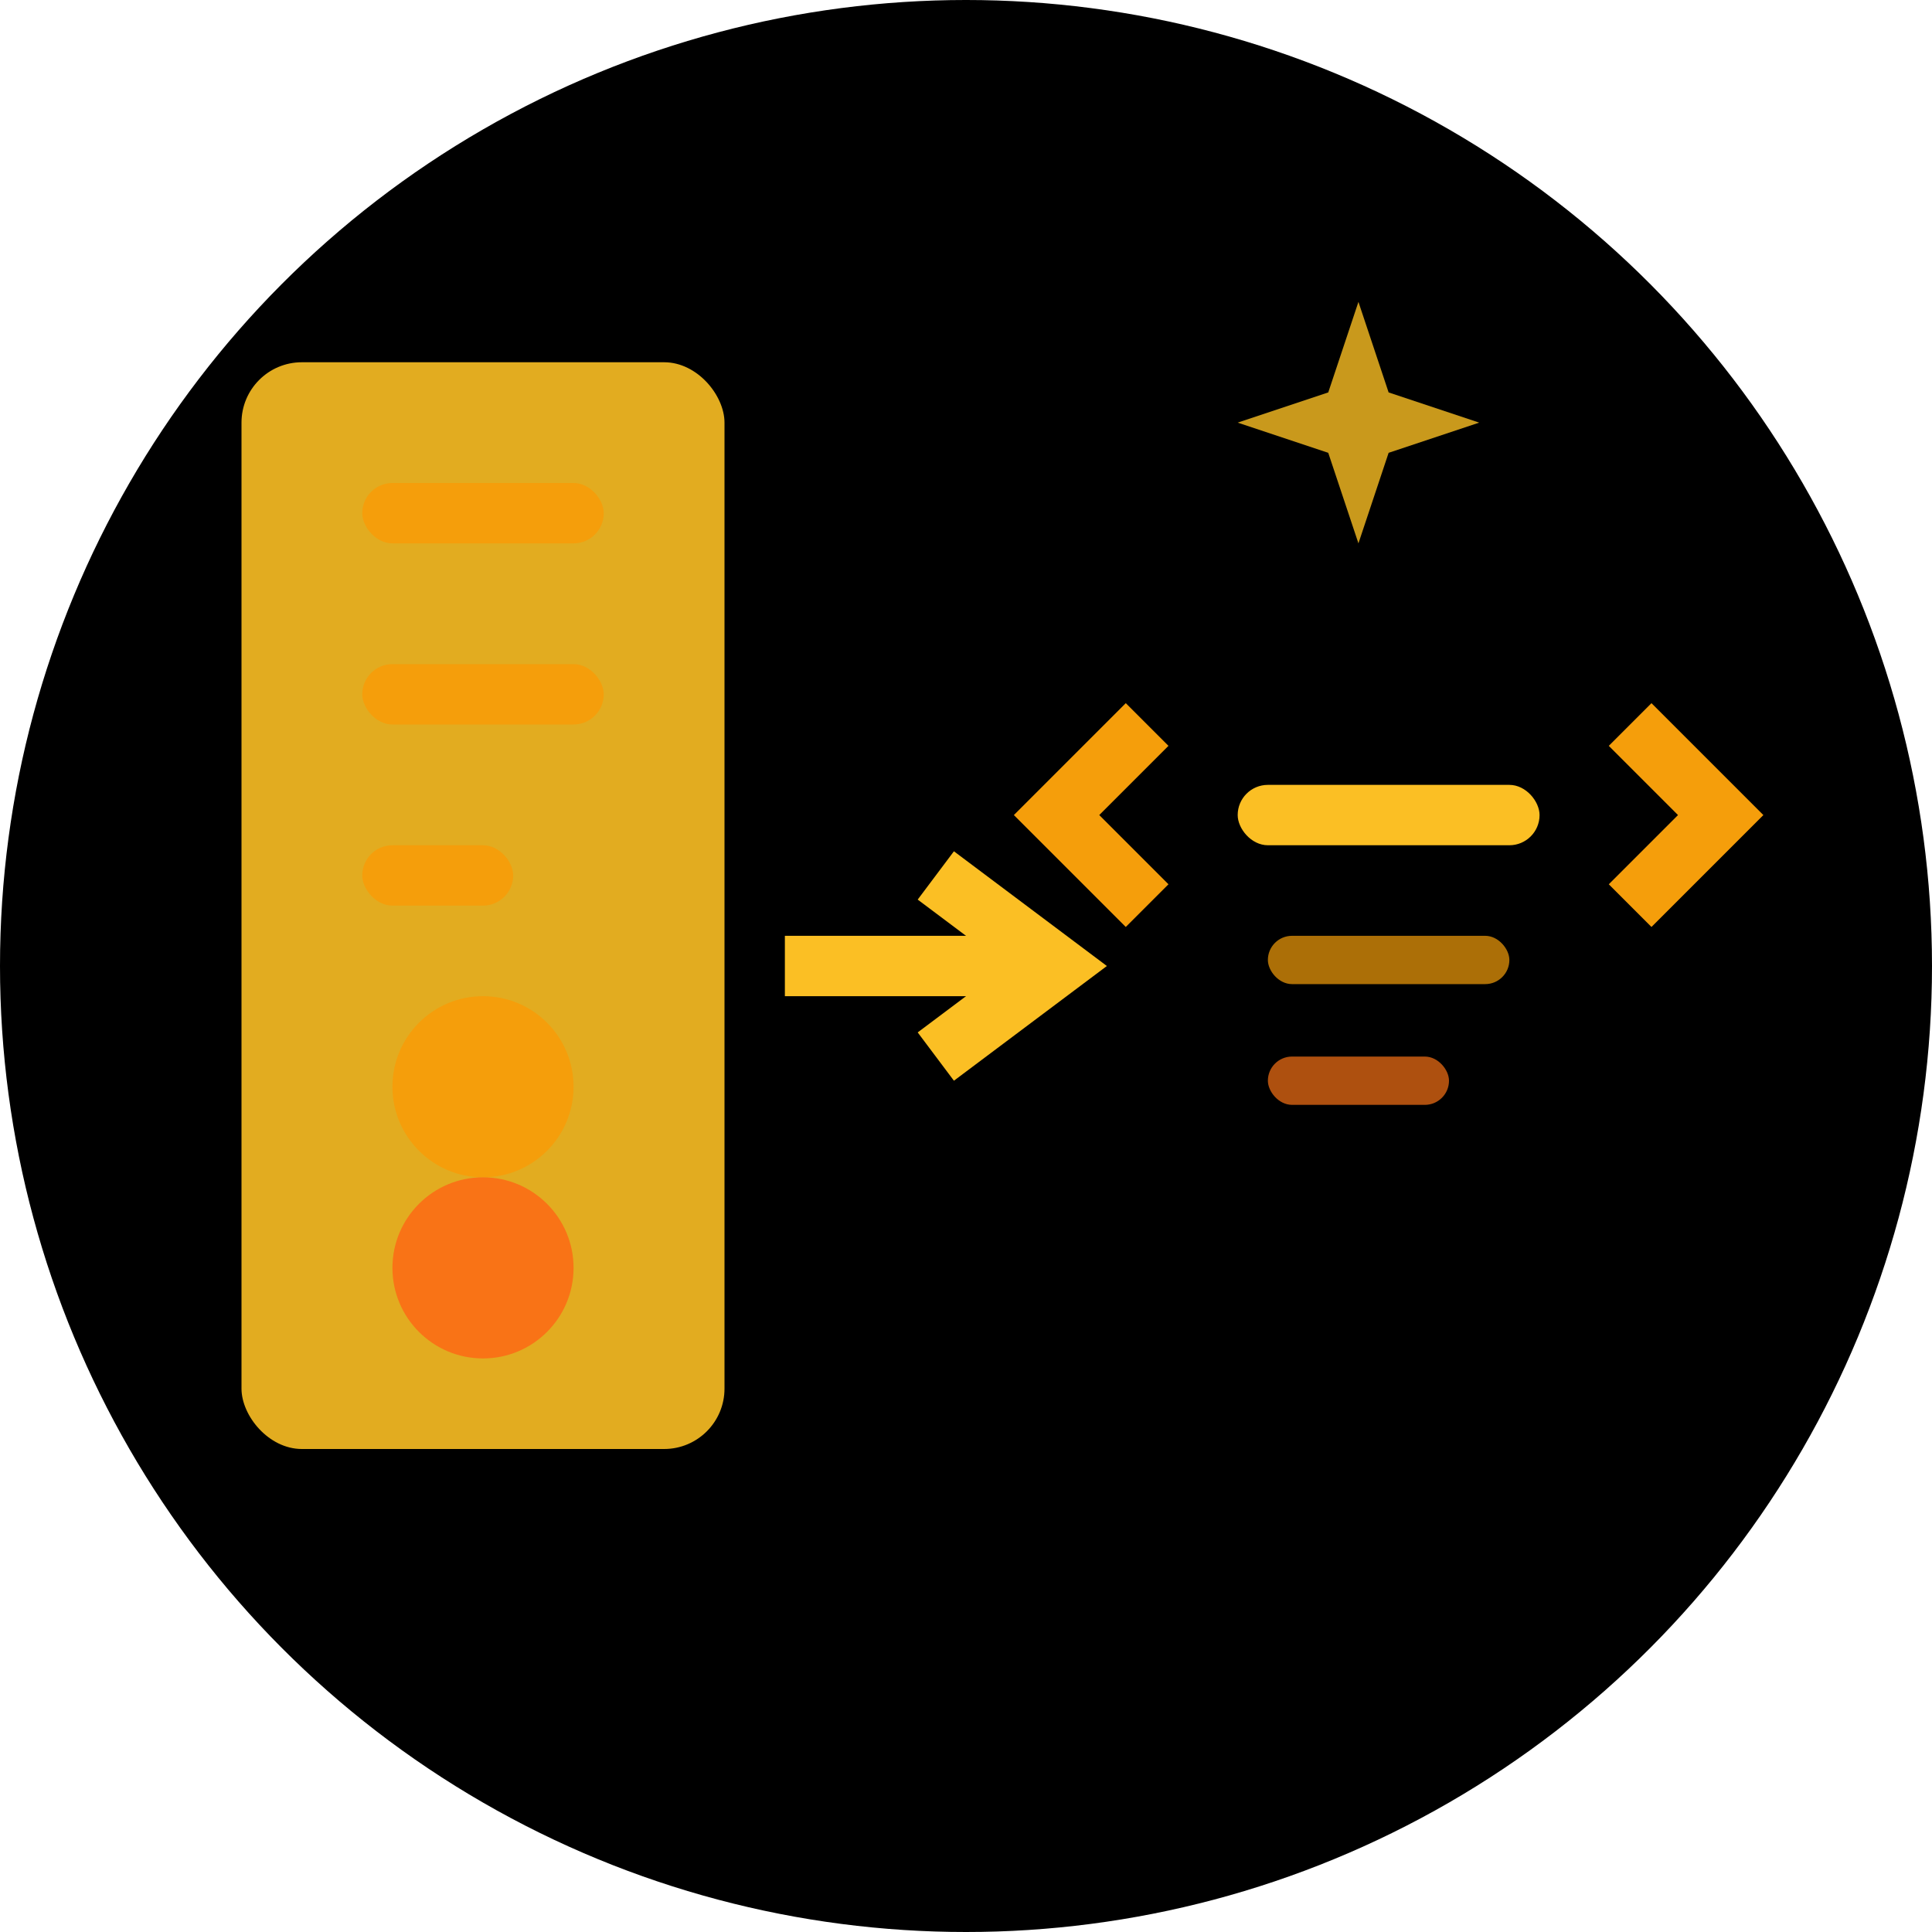 <svg width="32" height="32" viewBox="0 0 32 32" fill="none" xmlns="http://www.w3.org/2000/svg">
  <!-- Background circle -->
  <circle cx="16" cy="16" r="16" fill="url(#yellowGradient)"/>
  
  <!-- Figma Icon (Simplified) -->
  <g transform="translate(4, 6)">
    <!-- F Shape -->
    <rect x="0" y="0" width="8" height="18" rx="1" fill="#fbbf24" opacity="0.9"/>
    <rect x="2" y="2" width="4" height="1" rx="0.5" fill="#f59e0b"/>
    <rect x="2" y="5" width="4" height="1" rx="0.5" fill="#f59e0b"/>
    <rect x="2" y="8" width="2.5" height="1" rx="0.5" fill="#f59e0b"/>
    
    <!-- Figma Circles -->
    <circle cx="4" cy="12" r="1.5" fill="#f59e0b"/>
    <circle cx="4" cy="15" r="1.5" fill="#f97316"/>
  </g>
  
  <!-- Arrow -->
  <path d="M13 16 L17 16" stroke="#fbbf24" strokeWidth="1.5" strokeLinecap="round"/>
  <path d="M15.5 14.5 L17.5 16 L15.5 17.5" stroke="#fbbf24" strokeWidth="1.5" strokeLinecap="round" strokeLinejoin="round"/>
  
  <!-- Code Brackets -->
  <g transform="translate(19, 8)">
    <path d="M0 4 L-1.5 5.5 L0 7" stroke="#f59e0b" strokeWidth="1" strokeLinecap="round" strokeLinejoin="round"/>
    <path d="M8 4 L9.5 5.5 L8 7" stroke="#f59e0b" strokeWidth="1" strokeLinecap="round" strokeLinejoin="round"/>
    <rect x="1.5" y="5" width="5" height="1" rx="0.5" fill="#fbbf24"/>
    <rect x="2" y="7.5" width="4" height="0.8" rx="0.4" fill="#f59e0b" opacity="0.7"/>
    <rect x="2" y="9.5" width="3" height="0.8" rx="0.4" fill="#f97316" opacity="0.7"/>
  </g>
  
  <!-- AI Sparkle -->
  <g transform="translate(22, 5)">
    <path d="M0 1.5 L0.5 0 L1 1.5 L2.5 2 L1 2.5 L0.5 4 L0 2.5 L-1.5 2 Z" fill="#fbbf24" opacity="0.8"/>
  </g>
  
  <defs>
    <linearGradient id="yellowGradient" x1="0" y1="0" x2="32" y2="32">
      <stop offset="0%" stopColor="#fef3c7"/>
      <stop offset="100%" stopColor="#fbbf24"/>
    </linearGradient>
  </defs>
</svg>